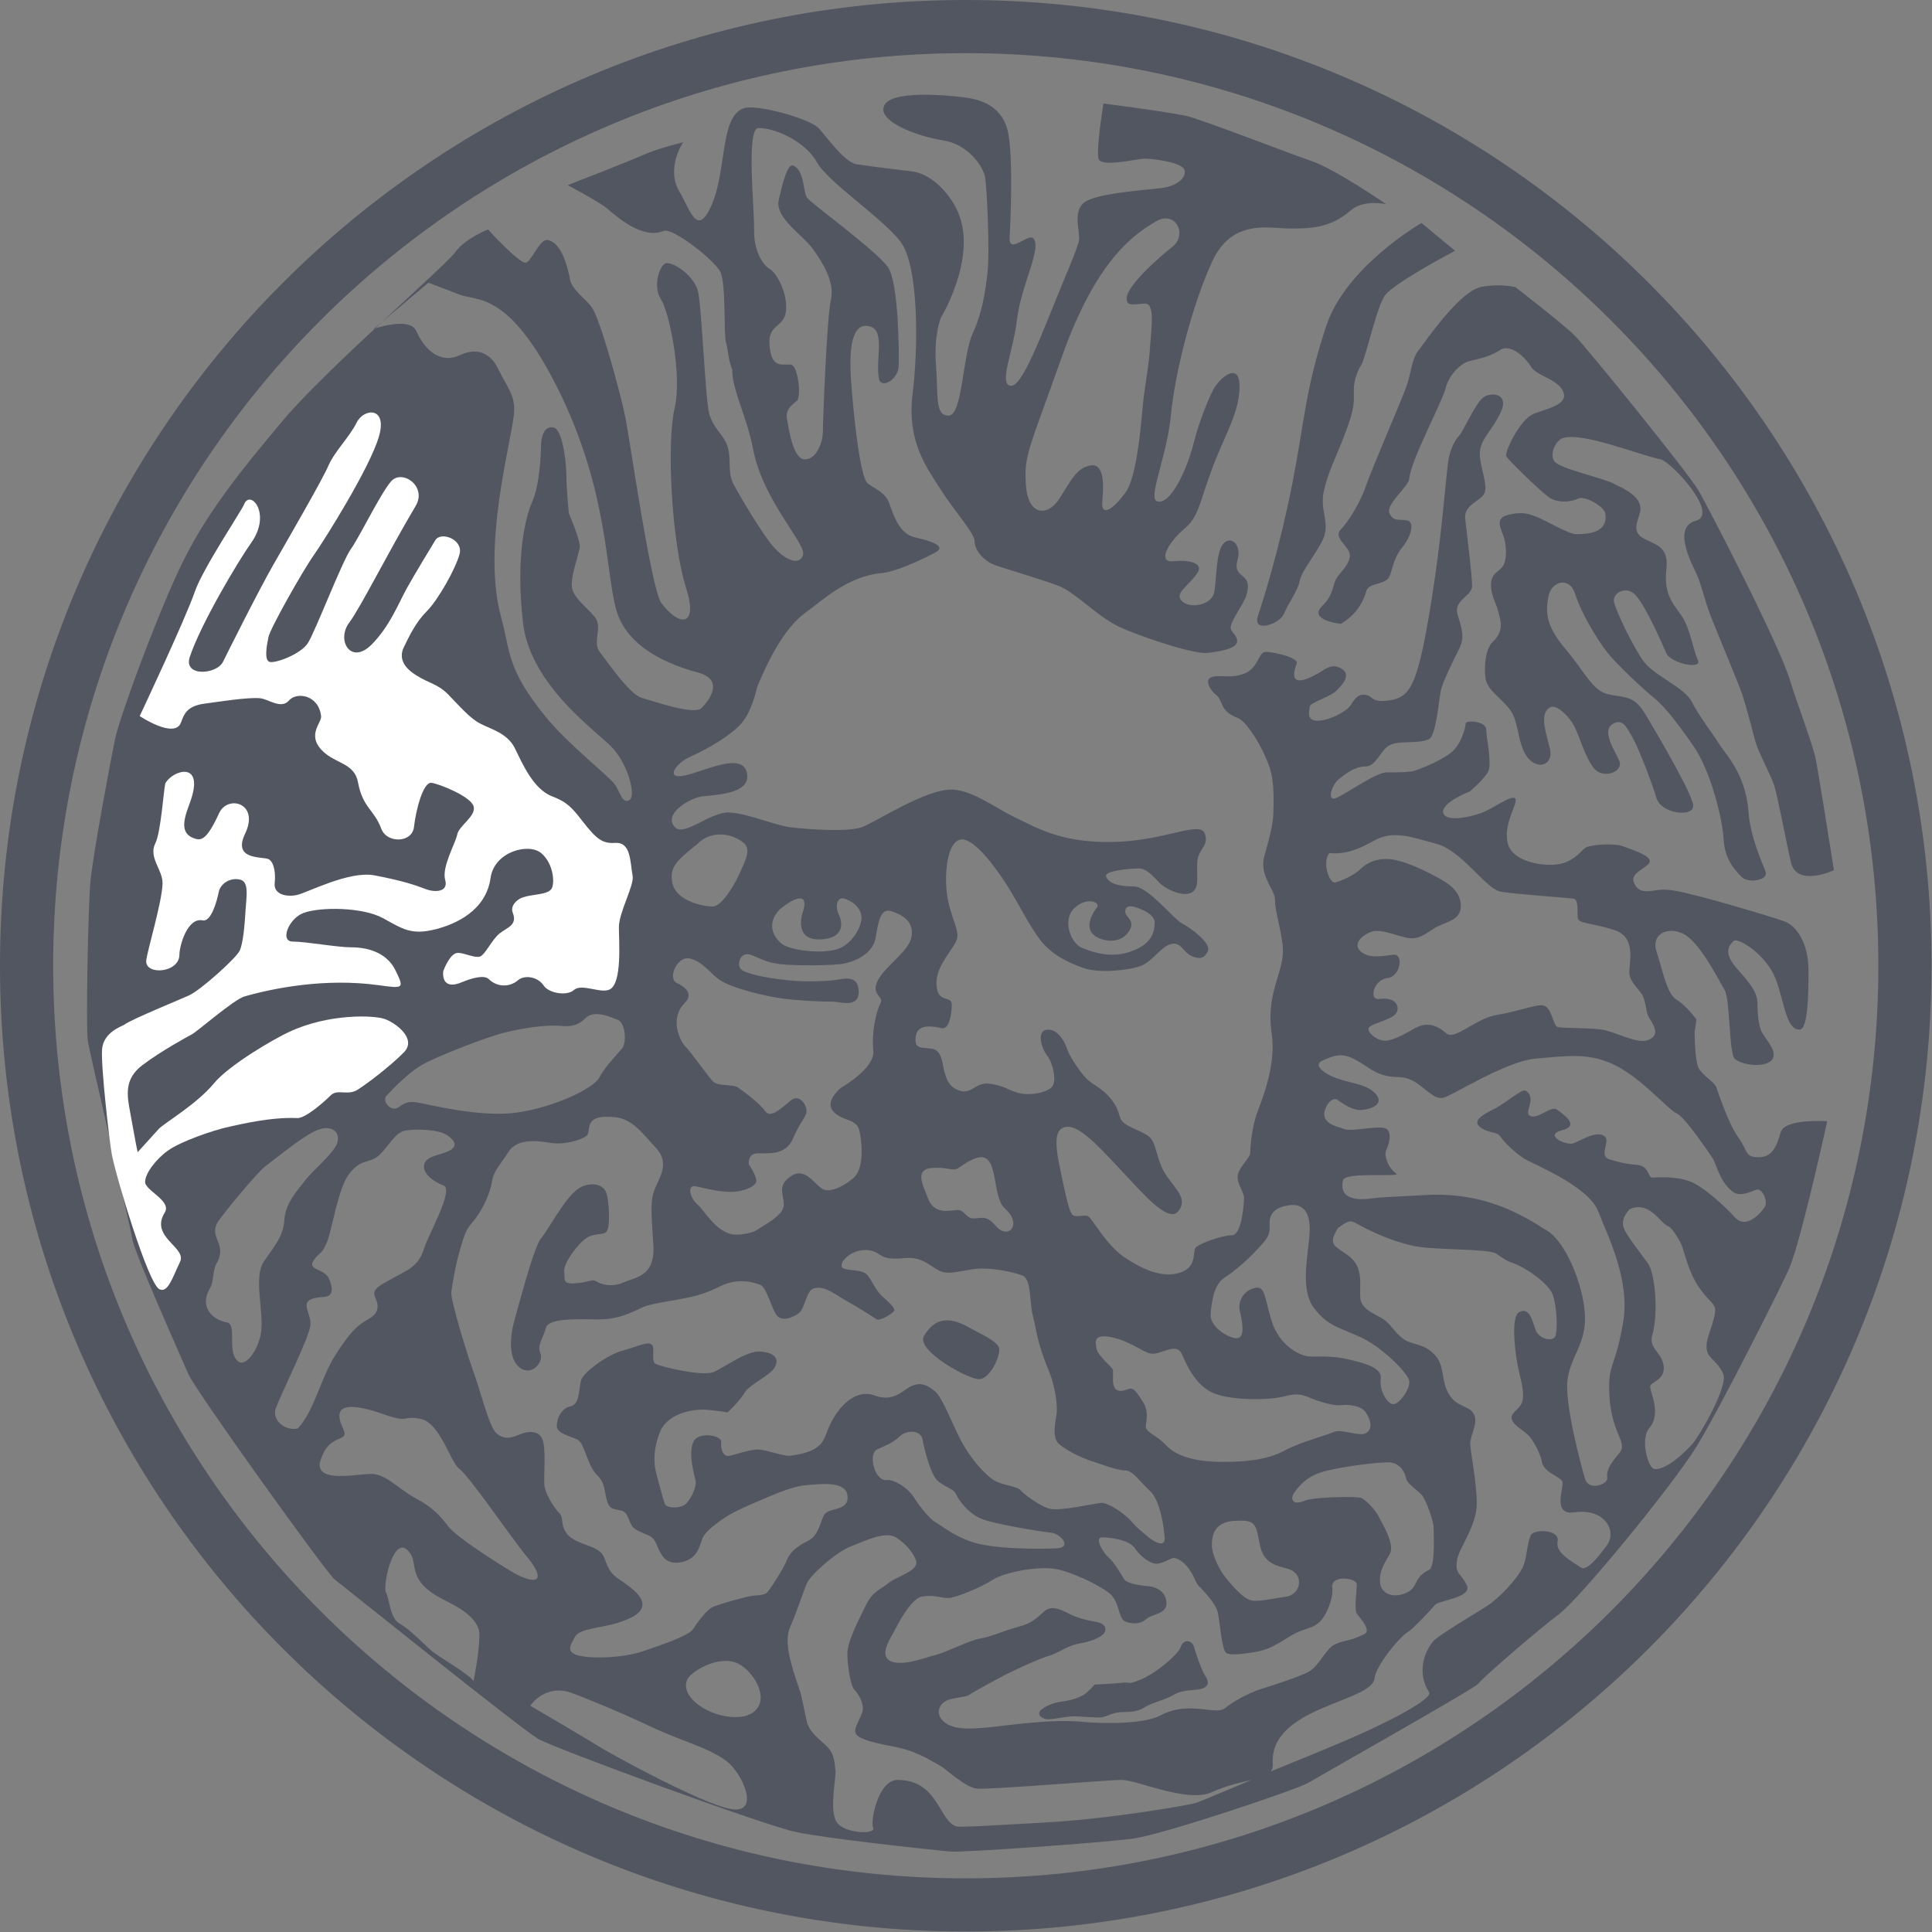 <?xml version="1.0" encoding="UTF-8" standalone="no"?>
<!-- Created with Inkscape (http://www.inkscape.org/) -->

<svg
   version="1.1"
   id="svg824"
   xml:space="preserve"
   width="54.249"
   height="54.249"
   viewBox="0 0 54.249 54.249"
   sodipodi:docname="uniOfBathLogo.svg"
   inkscape:version="1.1.1 (3bf5ae0d25, 2021-09-20)"
   xmlns:inkscape="http://www.inkscape.org/namespaces/inkscape"
   xmlns:sodipodi="http://sodipodi.sourceforge.net/DTD/sodipodi-0.dtd"
   xmlns="http://www.w3.org/2000/svg"
   xmlns:svg="http://www.w3.org/2000/svg"><rect x="0" y="0" width="54.249" height="54.249" fill="#808080" stroke="none"/><defs
     id="defs828" /><sodipodi:namedview
     id="namedview826"
     pagecolor="#ffffff"
     bordercolor="#666666"
     borderopacity="1.0"
     inkscape:pageshadow="2"
     inkscape:pageopacity="0.0"
     inkscape:pagecheckerboard="0"
     showgrid="false"
     fit-margin-top="0"
     fit-margin-left="0"
     fit-margin-right="0"
     fit-margin-bottom="0"
     inkscape:zoom="13.383648"
     inkscape:cx="22.116541"
     inkscape:cy="24.47016"
     inkscape:window-width="1920"
     inkscape:window-height="991"
     inkscape:window-x="-9"
     inkscape:window-y="-9"
     inkscape:window-maximized="1"
     inkscape:current-layer="g832" /><g
     id="g830"
     inkscape:groupmode="layer"
     inkscape:label="uniOfBathLogo"
     transform="matrix(1.333,0,0,1.333,-0.508,-1.248)"><g
       id="g832"><g
         id="g834"><path
           d="m 40.508,21.277 c 0,10.926 -8.86,19.786 -19.785,19.786 -10.926,0 -19.782,-8.86 -19.782,-19.786 0,-10.925 8.856,-19.781 19.782,-19.781 10.925,0 19.785,8.856 19.785,19.781 z"
           style="fill:none;stroke:#515661;stroke-width:1.12;stroke-linecap:butt;stroke-linejoin:miter;stroke-miterlimit:3.864;stroke-dasharray:none;stroke-opacity:1"
           id="path836" /></g><path
         d="m 24.406,36.316 c 0.297,-0.117 0.789,-0.515 0.848,-0.691 0.062,-0.176 0.238,-0.137 0.277,0 0.039,0.141 0.16,0.496 0.239,0.613 0.078,0.117 0.078,0.2 -0.04,0.258 -0.117,0.059 -0.421,0.016 -0.617,0.137 -0.199,0.117 -0.445,0.16 -0.605,0.258 C 24.352,36.988 24.23,37 24.035,37 23.836,37 23.703,37.09 23.602,37.109 23.504,37.129 23.156,37.09 23,37.09 c -0.16,0 -0.402,0.062 -0.539,0.062 -0.141,0 -0.27,-0.117 -0.129,-0.214 0.137,-0.098 0.273,-0.141 0.434,-0.161 0.156,-0.019 0.375,-0.078 0.492,-0.175 0.117,-0.102 0.18,-0.18 0.18,-0.18 0,0 0.394,-0.02 0.589,-0.039 0.2,-0.024 0.082,0.055 0.379,-0.067 z"
         style="fill:#515661;fill-opacity:1;fill-rule:nonzero;stroke:none"
         id="path838" /><path
         d="m 20.844,28.926 c 0.172,0.101 0.566,0.265 0.586,0.422 0.019,0.16 -0.192,0.64 -0.43,0.64 -0.234,0 -1.332,-0.609 -1.156,-0.91 0.301,-0.512 0.707,-0.316 1,-0.152 z"
         style="fill:#515661;fill-opacity:1;fill-rule:nonzero;stroke:none"
         id="path840" /><path
         d="M 28.625,14.078 C 28.32,14.039 28,13.922 28.238,13.695 c 0.258,-0.246 0.196,-0.465 0.336,-0.636 0.129,-0.153 0.274,-0.317 0.235,-0.469 -0.036,-0.152 -0.344,-0.344 -0.188,-0.496 0.152,-0.153 0.418,-0.574 0.531,-0.918 0.118,-0.344 0.727,-1.754 0.84,-2.059 0.117,-0.304 0.117,-0.609 0.27,-0.801 0.152,-0.191 0.867,-1.257 1.332,-1.339 0.402,-0.071 0.707,0.007 0.707,0.007 0,0 1.031,0.797 1.25,1.02 0.289,0.297 2.34,2.832 2.597,3.246 0.137,0.219 1.727,3.273 1.95,4.051 0.086,0.297 0.398,1.121 0.519,1.566 0.043,0.168 0.395,2.399 0.395,2.399 0,0 -0.77,0.363 -0.903,-0.153 -0.07,-0.285 -0.281,-1.402 -0.355,-1.633 -0.078,-0.23 -0.332,-0.699 -0.391,-0.906 -0.054,-0.211 -0.207,-0.777 -0.281,-1.008 -0.078,-0.23 -0.559,-1.375 -0.676,-1.679 -0.113,-0.305 -0.211,-0.692 -0.261,-0.801 -0.075,-0.184 -0.575,-1.035 -0.043,-1.18 0.511,-0.14 -0.52,-1.246 -0.739,-1.293 -0.492,-0.105 -1.644,-0.578 -2.058,-0.449 -0.153,0.047 -0.293,0.34 -0.18,0.492 0.113,0.153 1.02,0.348 1.242,0.465 0.188,0.098 0.606,0.262 0.567,0.57 -0.02,0.161 -0.196,0.411 0.031,0.563 0.23,0.152 0.574,0.156 0.519,0.652 -0.054,0.492 0.082,0.68 0.305,0.981 0.191,0.261 0.246,0.707 0.359,0.957 0.094,0.203 -0.574,0.07 -0.671,-0.156 -0.114,-0.266 -0.461,-1.051 -0.672,-1.243 -0.18,-0.164 -0.465,-0.019 -0.426,0.172 0.039,0.192 0.434,1.004 0.633,1.262 0.23,0.301 0.855,0.539 1.008,0.844 0.152,0.304 0.457,0.687 0.57,0.879 0.113,0.191 0.562,0.621 0.621,1.421 0.035,0.532 0.285,1.075 0.359,1.266 0.078,0.191 -0.351,0.258 -0.492,0.129 -0.226,-0.215 -0.371,-0.461 -0.39,-0.801 -0.02,-0.414 -0.266,-1.437 -0.641,-1.976 -0.438,-0.629 -0.656,-0.868 -0.844,-1.02 -0.191,-0.152 -0.773,-0.695 -0.965,-0.941 -0.222,-0.285 -0.558,-0.844 -0.675,-1.227 -0.114,-0.379 -0.508,-0.285 -0.567,0.055 -0.058,0.324 -0.058,0.605 0.363,1.101 0.418,0.496 0.563,0.879 0.907,0.954 0.343,0.078 0.535,0 0.8,0.46 0.27,0.457 0.942,1.602 0.981,1.868 0.039,0.269 -0.672,0.203 -0.777,-0.153 -0.09,-0.312 -0.387,-1.078 -0.5,-1.265 -0.114,-0.192 -0.204,-0.43 -0.43,-0.278 -0.231,0.153 0.086,0.598 0.152,0.774 0.09,0.226 -0.34,0.386 -0.531,0.156 -0.191,-0.23 -0.313,-0.699 -0.43,-0.914 -0.105,-0.188 -0.359,-0.441 -0.488,-0.379 -0.254,0.121 -0.09,0.559 -0.016,0.863 0.078,0.305 -0.168,0.442 -0.382,0.282 -0.305,-0.231 -0.25,-0.805 -0.442,-1.071 -0.187,-0.265 -0.492,-0.418 -0.531,-0.687 -0.039,-0.266 0.012,-0.633 0.152,-0.762 0.266,-0.25 0.153,-0.477 0.114,-0.648 -0.036,-0.157 -0.137,-0.297 -0.149,-0.512 -0.019,-0.305 0.188,-0.309 0.266,-0.461 0.074,-0.156 0.054,-0.414 0.008,-0.57 -0.051,-0.172 -0.219,-0.407 0.085,-0.485 0.309,-0.074 0.43,-0.023 0.622,0.051 0.191,0.078 0.656,0.356 0.808,0.356 0.152,0 0.707,0.011 0.613,-0.45 C 34.16,11.605 33.77,11.367 33.617,11.441 33.465,11.52 33.168,11.535 32.996,11.402 32.77,11.23 32.148,10.621 32.109,10.547 32.07,10.469 32.395,9.762 32.699,9.648 33.008,9.535 33.422,9.449 33.309,9.184 33.195,8.918 32.746,8.855 32.633,8.664 32.52,8.473 32.203,8.16 31.973,8.313 c -0.231,0.152 -0.493,0.191 -0.645,0.23 -0.152,0.039 -0.422,0.266 -0.496,0.574 -0.078,0.305 -0.734,1.512 -0.766,1.906 -0.011,0.157 -0.496,0.536 -0.418,0.723 0.079,0.192 0.231,0.117 0.383,0.156 0.153,0.036 0.074,0.344 -0.117,0.571 -0.187,0.23 -0.211,0.504 -0.266,0.609 -0.093,0.184 -0.429,0.121 -0.484,0.301 -0.109,0.359 -0.301,0.551 -0.539,0.695 z"
         style="fill:#515661;fill-opacity:1;fill-rule:nonzero;stroke:none"
         id="path842" /><path
         d="m 31.031,6.219 c 0,0 -1.238,0.648 -1.468,0.929 -0.176,0.219 -0.418,1.344 -0.504,1.469 -0.082,0.129 -0.161,0.332 -0.161,0.543 0,0.211 0.036,0.34 -0.175,0.887 -0.207,0.547 -0.375,0.84 -0.461,1.262 -0.082,0.418 0.168,0.671 -0.043,1.05 -0.207,0.375 -0.418,0.606 -0.461,0.817 -0.043,0.211 -0.246,0.48 -0.332,0.691 -0.082,0.211 -0.672,0.418 -0.547,0.043 0.129,-0.379 0.476,-1.512 0.73,-2.816 0.254,-1.301 0.27,-1.973 0.711,-3.297 0.414,-1.25 2.004,-2.164 2.004,-2.164 z"
         style="fill:#515661;fill-opacity:1;fill-rule:nonzero;stroke:none"
         id="path844" /><path
         d="m 26.828,27.293 c -0.176,0.191 -0.445,0.422 -0.656,0.559 -0.211,0.132 -0.27,0.484 -0.289,0.769 -0.02,0.289 0.441,0.539 0.578,0.5 0.137,-0.035 0.098,-0.308 0.039,-0.558 -0.059,-0.25 0.113,-0.461 0.328,-0.5 0.211,-0.04 0.192,0.234 0.344,0.714 0.156,0.481 0.558,0.711 0.773,0.731 0.211,0.019 0.438,-0.035 0.887,0.074 0.356,0.086 0.672,0.18 0.633,0.41 -0.035,0.231 0.156,0.559 0.289,0.52 0.137,-0.039 0.348,-0.348 0.309,-0.5 -0.036,-0.157 -0.559,-0.696 -1.02,-0.907 -0.461,-0.214 -0.695,-0.234 -0.984,-0.617 -0.289,-0.386 -0.133,-1.043 -0.094,-1.543 0.039,-0.5 -0.156,-0.66 -0.426,-0.621 -0.269,0.039 -0.437,0.149 -0.414,0.438 0.02,0.23 -0.125,0.34 -0.297,0.531 z m -3.012,1.816 c -0.425,-0.093 -0.355,0.11 -0.336,0.239 0.02,0.129 0.282,0.351 0.336,0.425 0.055,0.075 -0.125,0.61 0.336,0.422 0.121,-0.047 0.2,0.114 0.309,0.278 0.113,0.168 0.074,0.371 0.055,0.5 -0.016,0.129 0.242,0.203 0.41,0.39 0.281,0.317 0.832,0.367 1.203,0.367 0.367,0 0.902,-0.015 1.312,-0.238 0.313,-0.172 0.864,-0.316 1.032,-0.39 0.164,-0.075 0.535,0.097 0.672,0.027 0.183,-0.094 0.089,-0.32 0,-0.449 -0.094,-0.133 -0.364,-0.164 -0.493,-0.145 -0.129,0.016 -0.304,-0.023 -0.527,-0.097 -0.223,-0.075 -0.332,-0.184 -0.664,-0.094 -0.336,0.094 -1.129,0.094 -1.5,-0.055 -0.371,-0.144 -0.574,-0.57 -0.684,-0.828 -0.113,-0.27 -0.453,0.027 -0.656,-0.012 -0.16,-0.027 -0.43,-0.258 -0.805,-0.34 z m 2.094,4.403 c 0.012,0.215 0.184,0.523 0.262,0.621 0.078,0.094 0.359,0.465 0.566,0.515 0.137,0.036 0.535,-0.05 0.727,-0.078 0.328,-0.039 0.41,-0.5 0.023,-0.593 -0.261,-0.067 -0.492,-0.133 -0.566,-0.493 -0.082,-0.382 -0.063,-0.531 -0.442,-0.515 -0.214,0.004 -0.593,0.023 -0.57,0.543 z m 1.957,-0.965 c 0.188,-0.078 1.067,-0.094 1.18,-0.059 0.109,0.039 0.328,0.27 0.406,0.453 0.027,0.063 0.317,0.516 0.207,0.723 -0.113,0.207 -0.234,0.363 -0.207,0.621 0.02,0.207 0.258,0.332 0.543,0.207 0.285,-0.125 0.129,-0.308 0.488,-0.488 0.141,-0.066 0.094,-0.82 0.094,-0.914 0,-0.094 -0.148,-0.543 -0.242,-0.656 -0.094,-0.11 -0.316,-0.243 -0.336,-0.356 -0.02,-0.109 -0.113,-0.316 -0.34,-0.336 -0.222,-0.015 -1.125,0.098 -1.472,0.215 -0.352,0.121 -0.508,0.367 -0.563,0.457 -0.055,0.098 -0.02,0.246 0.242,0.133 z m 6.84,-6.137 c -0.059,0.078 -0.191,0.203 -0.117,0.403 0.058,0.156 0.348,0.519 0.504,0.734 0.152,0.211 0.226,1.055 0.09,1.519 -0.079,0.274 0.214,0.364 0.242,0.649 0.031,0.308 -0.285,0.32 -0.285,0.433 0,0.118 0.246,0.571 -0.024,0.879 -0.183,0.207 -0.031,0.848 0.125,0.856 0.254,0.008 0.625,-0.348 0.793,-0.535 0.153,-0.176 0.758,-1.223 0.645,-1.473 -0.153,-0.34 -0.399,-0.316 -0.344,-0.668 0.027,-0.172 0.223,-0.605 0.164,-0.738 -0.059,-0.133 -0.156,-0.153 -0.348,-0.442 -0.191,-0.289 -0.269,-0.636 -0.328,-0.808 -0.058,-0.172 -0.23,-0.422 -0.289,-0.446 -0.055,-0.019 -0.094,-0.054 -0.191,-0.152 -0.098,-0.098 -0.328,-0.363 -0.637,-0.211 z m 2.191,-0.359 c -0.285,-0.196 -0.363,-0.594 -0.437,-0.711 -0.078,-0.113 -0.582,-0.871 -0.758,-0.949 -0.187,-0.082 -0.711,-0.711 -1.269,-1 -0.559,-0.293 -1.043,-0.211 -1.696,-0.157 -0.656,0.059 -1.773,0.793 -1.965,0.829 -0.195,0.039 -0.406,-0.25 -0.636,-0.364 -0.235,-0.117 -0.367,-0.043 -0.617,-0.117 -0.25,-0.078 -0.309,-0.172 -0.598,-0.328 -0.289,-0.156 -0.445,-0.078 -0.676,0.019 -0.23,0.094 0.039,0.29 0.309,0.383 0.269,0.098 0.636,0.117 0.812,0.332 0.172,0.211 -0.097,0.309 -0.293,0.328 -0.191,0.02 -0.383,-0.117 -0.519,-0.211 -0.133,-0.097 -0.34,0.231 -0.262,0.383 0.074,0.153 0.262,0.176 0.418,0.235 0.152,0.054 0.73,-0.09 0.867,-0.012 0.133,0.078 0.063,0.332 0.004,0.449 -0.059,0.117 0.055,0.395 0.207,0.492 0.156,0.094 -1.074,-0.043 -1.117,0.145 -0.098,0.41 0.316,0.422 0.578,0.387 0.332,-0.039 0.188,-0.02 1.156,-0.075 1.348,-0.078 2.176,0.516 2.563,0.75 0.386,0.231 0.758,1.118 0.797,1.754 0.039,0.637 -0.309,0.887 -0.368,1.407 -0.054,0.519 0.297,1.828 0.375,2.078 0.079,0.25 0.485,0.105 0.465,-0.028 -0.019,-0.136 0.032,-0.242 0.164,-0.414 0.137,-0.172 0.2,-0.195 0.086,-0.465 -0.117,-0.269 -0.211,-0.566 -0.211,-1.05 0,-0.481 0.141,-0.453 0.293,-1.34 0.157,-0.891 -0.312,-1.805 -0.523,-2.348 -0.211,-0.539 -1.348,-0.98 -1.563,-1.113 -0.211,-0.137 -0.421,-0.348 -0.5,-0.465 -0.078,-0.113 -0.269,-0.059 -0.441,-0.211 -0.176,-0.156 0.223,-0.316 0.34,-0.383 0.254,-0.136 0.562,-0.422 0.64,-0.367 0.239,0.16 -0.046,0.445 0.082,0.524 0.161,0.097 0.446,-0.223 0.571,-0.129 0.152,0.113 0.492,0.339 0.105,0.437 -0.371,0.098 0.043,0.301 0.215,0.281 0.098,-0.011 0.508,-0.304 0.688,-0.152 0.132,0.113 -0.161,0.418 0.129,0.492 0.121,0.031 0.273,0.086 0.542,0.106 0.27,0.019 0.235,0.269 0.329,0.269 0.097,0 0.48,-0.039 0.789,0.078 0.308,0.114 0.789,0.575 0.945,0.75 0.238,0.27 0.531,-0.058 0.629,-0.195 0.094,-0.133 -0.051,-0.398 -0.149,-0.383 -0.093,0.02 -0.335,0.168 -0.5,0.059 z m -8.515,-7.145 c -0.156,0.192 -0.004,0.657 0.133,0.617 0.222,-0.062 0.441,-0.203 0.5,-0.257 0.054,-0.059 0.281,-0.282 0.687,-0.227 0.406,0.059 1.012,0.406 1.106,0.465 0.097,0.059 0.359,0.238 0.343,0.535 -0.015,0.297 -0.328,0.313 -0.554,0.449 -0.176,0.106 -0.309,0.231 -0.52,0.211 -0.211,-0.019 -0.598,-0.211 -0.808,-0.136 -0.215,0.078 -0.407,0.269 -0.215,0.425 0.195,0.153 0.472,0.078 0.683,0.059 0.215,-0.016 0.145,0.457 -0.129,0.492 -0.308,0.039 -0.39,0.473 -0.179,0.441 0.402,-0.058 0.461,0.219 0.328,0.336 -0.137,0.114 -0.461,0.18 -0.535,0.258 -0.078,0.078 0.144,0.285 0.336,0.285 0.191,0 0.535,-0.214 0.621,-0.261 0.25,-0.137 0.449,-0.082 0.668,0.105 0.183,0.156 0.597,-0.308 1.062,-0.387 0.461,-0.078 0.824,-0.222 0.965,-0.203 0.207,0.024 0.211,0.446 0.328,0.461 0.113,0.02 0.613,0.012 0.902,0.047 0.29,0.039 0.747,0.309 0.981,0.227 0.34,-0.118 0.043,-0.418 0.004,-0.535 -0.039,-0.114 -0.039,-0.25 -0.098,-0.383 -0.058,-0.137 -0.269,-0.289 -0.289,-0.485 -0.019,-0.191 0.176,-0.769 -0.328,-0.922 -0.5,-0.156 -0.738,-0.128 -0.758,-0.246 -0.019,-0.113 0.028,-0.39 -0.09,-0.41 -0.113,-0.019 -1.406,-0.109 -1.566,-0.156 -0.313,-0.098 -0.805,-0.867 -1.324,-1 -0.52,-0.137 -0.903,-0.301 -1.328,-0.059 -0.446,0.254 -0.696,0.274 -0.926,0.254 z m -4.903,1.157 c 0.106,-0.122 -0.203,-0.247 -0.464,0 -0.274,0.257 -0.071,0.75 0.156,0.839 0.226,0.094 0.617,0.223 1.016,0.082 0.292,-0.105 0.515,-0.254 0.515,-0.617 0,-0.156 -0.223,-0.265 -0.414,-0.324 -0.199,-0.063 -0.23,0.074 -0.191,0.152 0.039,0.078 0.226,0.184 0.019,0.418 -0.203,0.227 -0.582,0.137 -0.715,0 -0.179,-0.187 0.024,-0.484 0.078,-0.55 z m -6.667,0.023 c -0.27,0.269 -0.18,0.559 0.035,0.73 0.168,0.137 0.863,0.231 1.203,0.102 0.277,-0.102 0.496,-0.469 0.476,-0.68 -0.015,-0.152 -0.136,-0.289 -0.328,-0.363 -0.191,-0.078 -0.23,0.152 -0.156,0.309 0.078,0.152 0.156,0.5 -0.344,0.539 -0.504,0.039 -0.48,-0.36 -0.406,-0.578 0.117,-0.348 -0.074,-0.387 -0.48,-0.059 z m 4.734,6.305 c -0.266,-0.239 -0.137,-1.059 -0.481,-1.078 -0.16,-0.012 -0.386,0.152 -0.503,0.23 -0.114,0.078 -0.231,-0.039 -0.579,0 -0.343,0.039 -0.152,0.383 -0.054,0.637 0.152,0.406 0.558,0.211 0.672,0.25 0.117,0.039 0.136,0.172 0.289,0.172 0.156,0 0.269,-0.079 0.464,0.156 0.258,0.308 0.579,-0.024 0.192,-0.367 z M 15.07,18.715 c -0.402,0.324 -0.597,0.476 -0.527,0.816 0.074,0.387 0.652,0.5 0.848,0.5 0.191,0 0.441,-0.422 0.558,-0.672 0.102,-0.226 0.258,-0.507 0.121,-0.644 -0.168,-0.176 -0.652,-0.348 -1,0 z m 1.758,2.531 c -0.258,-0.031 -0.332,-0.07 -0.601,-0.187 -0.27,-0.118 -0.34,0.234 -0.223,0.308 0.113,0.078 0.48,0.172 1.031,0.223 0.328,0.035 0.828,0.012 0.985,-0.016 0.152,-0.023 0.429,-0.101 0.449,0.227 0.023,0.387 -0.395,0.234 -0.555,0.234 -0.203,0.004 -0.723,-0.023 -1.031,-0.062 -0.309,-0.039 -1.07,-0.207 -1.348,-0.399 -0.183,-0.125 -0.34,-0.371 -0.609,-0.445 -0.274,-0.078 -0.496,0.418 -0.285,0.516 0.125,0.058 0.379,0.207 0.156,0.429 -0.313,0.313 -0.098,0.781 0.016,0.899 0.117,0.113 0.472,0.625 0.585,0.742 0.118,0.113 0.411,0.051 0.528,0.129 0.062,0.043 0.426,0.297 0.578,0.504 0.117,0.152 0.348,-0.078 0.539,-0.235 0.195,-0.156 0.387,0.157 0.309,0.309 -0.079,0.156 -0.114,0.156 -0.27,0.504 -0.152,0.344 -0.5,0.304 -0.73,0.304 -0.235,0 -0.196,0.235 -0.196,0.235 0,0 0.157,0.23 0.157,0.344 0,0.117 -0.27,0.234 -0.54,0.234 -0.269,0 -0.539,-0.078 -0.734,-0.117 -0.191,-0.039 -0.133,0.234 0.039,0.387 0.156,0.14 0.348,0.519 0.695,0.617 0.133,0.039 0.438,-0.012 0.54,-0.078 0.214,-0.141 0.578,-0.321 0.578,-0.539 0,-0.223 -0.153,-0.418 0.179,-0.618 0.258,-0.156 0.453,0.153 0.61,0.27 0.156,0.117 0.445,-0.02 0.675,-0.211 0.231,-0.191 0.188,-0.731 0.133,-0.984 -0.058,-0.27 -0.308,-0.204 -0.519,-0.387 -0.27,-0.231 0.136,-0.539 0.136,-0.539 0,0 0.711,-0.406 0.672,-0.77 -0.039,-0.386 0.051,-0.808 0.157,-1.019 0.066,-0.141 -0.246,-0.168 -0.036,-0.512 0.18,-0.297 0.653,-0.59 0.688,-0.898 0.039,-0.309 -0.203,-0.442 -0.434,-0.516 -0.23,-0.078 -0.273,0.258 -0.324,0.551 -0.051,0.312 -0.359,0.484 -0.652,0.55 -0.219,0.051 -1.086,0.051 -1.348,0.016 z m 2.516,9.938 c -0.153,0.152 -0.328,0.207 -0.489,0.285 -0.191,0.09 -0.054,0.676 0.208,0.644 0.152,-0.015 0.437,0.157 0.566,0.36 0.125,0.203 0.344,0.461 0.441,0.519 0.215,0.125 0.414,0.309 0.828,0.438 0.454,0.14 1.418,0.14 1.747,0.121 0.328,-0.02 0.074,-0.309 -0.118,-0.328 -0.195,-0.02 -1.25,-0.188 -1.5,-0.305 -0.25,-0.113 -0.449,-0.375 -0.507,-0.508 -0.055,-0.137 -0.336,-0.168 -0.45,-0.359 -0.117,-0.196 -0.218,-0.582 -0.257,-0.797 -0.04,-0.207 -0.344,-0.191 -0.469,-0.07 z m 8.828,3.925 c -0.152,0.133 -0.281,0.121 -0.512,0.235 -0.226,0.117 -0.472,0.336 -0.855,0.394 -0.188,0.028 -0.492,0.078 -0.59,0.02 -0.094,-0.055 -0.137,-0.625 -0.176,-0.832 -0.035,-0.211 -0.324,-0.496 -0.398,-0.574 -0.078,-0.079 -0.059,-0.114 -0.172,-0.305 -0.114,-0.192 -0.305,-0.324 -0.403,-0.285 -0.093,0.039 -0.171,0.093 -0.304,0.113 -0.133,0.016 -0.364,-0.152 -0.477,-0.328 -0.113,-0.172 -0.515,-0.227 -0.687,-0.227 -0.172,0 0.019,0.325 0.132,0.422 0.118,0.094 0.27,0.36 0.325,0.453 0.058,0.098 0.324,0.137 0.515,0.153 0.192,0.019 0.383,0.136 0.383,0.363 0,0.23 -0.324,0.23 -0.418,0.324 -0.097,0.094 -0.258,0.125 -0.43,0.067 -0.171,-0.055 -0.125,-0.356 -0.312,-0.567 -0.109,-0.121 -0.652,-0.414 -1.074,-0.527 -0.418,-0.117 -1.199,0.055 -1.43,0.207 -0.226,0.152 -0.781,0.383 -0.934,0.383 -0.152,0 -0.296,-0.071 -0.546,-0.032 -0.246,0.039 -0.524,0.602 -0.618,0.778 -0.097,0.172 -0.293,0.496 -0.027,0.594 0.266,0.093 0.695,-0.083 0.926,-0.141 0.226,-0.055 0.703,-0.305 0.933,-0.344 0.231,-0.035 0.512,-0.172 0.801,-0.246 0.317,-0.082 0.406,-0.203 0.563,-0.336 0.152,-0.133 0.371,-0.016 0.523,0.063 0.153,0.078 0.34,0.129 0.567,0.168 0.23,0.039 0.211,0.191 0.148,0.253 -0.09,0.09 -0.273,0.161 -0.504,0.2 -0.226,0.035 -0.476,0.211 -0.621,0.254 -0.203,0.054 -0.652,0.265 -0.75,0.312 -0.215,0.094 -0.875,0.461 -0.953,0.516 -0.078,0.058 -0.332,0.051 -0.484,0.125 -0.153,0.078 -0.25,0.293 -0.02,0.465 0.23,0.171 0.648,0.121 1.031,0.082 0.379,-0.039 1.196,-0.161 1.824,-0.106 0.633,0.059 1.375,0.027 1.661,-0.125 0.285,-0.152 0.531,-0.168 0.796,-0.148 0.27,0.019 0.477,0.078 0.59,-0.02 0.114,-0.094 0.453,-0.305 0.758,-0.398 0.305,-0.094 0.785,-0.254 0.977,-0.352 0.191,-0.094 0.32,-0.363 0.465,-0.508 0.156,-0.156 0.359,-0.129 0.593,-0.234 0.16,-0.07 0.2,-0.078 0.18,-0.172 -0.02,-0.098 -0.148,-0.242 -0.207,-0.32 -0.055,-0.078 0,-0.485 0,-0.617 0,-0.137 -0.555,-0.211 -0.516,0.074 0.028,0.215 -0.125,0.594 -0.273,0.726 z m 0.391,-8.304 c -0.227,0.379 -0.059,0.363 0.246,0.601 0.3,0.239 0.207,0.602 0.226,0.867 0.016,0.262 0.36,0.356 0.512,0.469 0.148,0.113 0.273,0.344 0.461,0.438 0.191,0.093 0.39,0.074 0.597,0.297 0.211,0.226 0.129,0.515 0.278,0.793 0.191,0.355 0.492,0.246 0.566,0.511 0.043,0.157 -0.078,0.375 -0.097,0.528 -0.016,0.148 0.136,0.808 0.136,1.296 0,0.493 -0.379,0.926 -0.418,1.211 -0.039,0.282 0.075,0.243 0.207,0.508 0.133,0.266 -0.593,0.324 -0.668,0.418 -0.074,0.094 -0.476,0.52 -0.574,0.574 -0.18,0.106 -0.672,0.711 -0.699,0.969 -0.051,0.516 -2.223,0.594 -2.145,1.809 0.024,0.375 -0.543,0.261 -1.293,0.597 -0.507,0.227 -1.566,-0.261 -1.886,-0.261 -0.321,0 -2.739,0.207 -3.051,0.183 -0.246,-0.023 -0.641,-0.406 -0.777,-0.484 -0.301,-0.164 -0.512,-0.313 -1.004,-0.406 -0.489,-0.094 -0.742,-0.172 -0.778,-0.285 -0.039,-0.11 0.11,-0.305 0.149,-0.454 0.035,-0.152 -0.078,-0.359 -0.172,-0.453 -0.094,-0.097 -0.149,-0.578 -0.149,-0.754 0,-0.273 0.243,-0.722 0.391,-1.027 0.149,-0.309 0.32,-0.332 0.473,-0.465 0.152,-0.133 0.64,-0.254 0.586,-0.461 -0.035,-0.148 -0.207,-0.363 -0.414,-0.496 -0.227,-0.144 -0.618,0.047 -0.957,0.18 -0.336,0.133 -0.856,0.609 -0.93,0.777 -0.074,0.168 -0.215,0.613 -0.352,0.918 -0.136,0.301 0,0.766 0.192,1.313 0.058,0.168 0.105,0.468 0.16,0.695 0.059,0.227 0.285,0.375 0.434,0.527 0.152,0.153 0.148,0.36 0.167,0.492 0.02,0.137 -0.14,0.848 0.028,1.094 0.172,0.242 0.84,0.262 0.765,0.11 -0.062,-0.125 0.102,-1.004 0.516,-1.004 0.848,0 0.867,0.847 1.227,0.976 0.082,0.028 0.687,-0.015 1.789,-0.074 1.519,-0.078 3.195,-0.391 3.258,-0.414 0.113,-0.035 1.527,-0.633 1.605,-0.672 0.074,-0.039 0.98,-0.394 1.68,-0.699 0.699,-0.301 1.73,-0.82 1.636,-0.965 -0.308,-0.484 -0.023,-0.977 0.125,-1.109 0.207,-0.176 1.067,-0.676 1.176,-0.762 0.36,-0.285 0.625,-0.629 0.692,-0.805 0.066,-0.176 0.078,-0.484 0.148,-0.629 0.063,-0.136 0.625,-0.129 0.566,0.133 -0.05,0.242 0.309,0.418 0.493,0.547 0.144,0.102 0.484,-0.391 0.543,-0.465 0.23,-0.312 -0.055,-0.793 -0.68,-0.699 -0.465,0.07 -0.234,-0.496 -0.25,-0.629 -0.02,-0.133 -0.406,-0.184 -0.442,-0.461 -0.015,-0.098 -0.14,-0.375 -0.253,-0.504 -0.114,-0.133 -0.379,-0.25 -0.379,-0.402 0,-0.133 0.195,-0.172 0.234,-0.375 0.035,-0.207 -0.066,-0.508 -0.105,-0.715 -0.039,-0.207 -0.168,-1.043 0.039,-1.137 0.211,-0.093 0.261,0.172 0.336,0.379 0.078,0.207 0.382,0.258 0.421,0.125 0.04,-0.133 0.036,-0.515 -0.043,-0.82 -0.074,-0.301 -0.66,-0.645 -0.828,-0.703 -0.168,-0.055 -0.207,-0.094 -0.379,-0.207 -0.168,-0.11 -1.304,-0.071 -1.726,-0.16 -0.516,-0.11 -0.938,-0.325 -1.145,-0.438 -0.207,-0.109 -0.199,-0.129 -0.464,0.059 z m -12.657,9.164 c -0.398,-0.172 -0.968,0.176 -1.047,0.344 -0.129,0.285 0.207,0.593 0.598,0.722 0.301,0.102 0.75,0.129 0.902,-0.156 0.172,-0.309 -0.175,-0.793 -0.453,-0.91 z m -0.488,-1.192 c 0.148,-0.058 0.488,-0.156 0.742,-0.214 0.117,-0.032 0.317,0 0.395,-0.098 0.074,-0.094 0.324,-0.473 0.398,-0.66 0.074,-0.188 0.227,-0.301 0.453,-0.414 0.227,-0.114 0.254,-0.411 0.34,-0.551 0.102,-0.156 0.516,-0.063 0.488,-0.391 -0.027,-0.328 -0.589,-0.25 -0.851,-0.23 -0.266,0.015 -0.594,0.152 -0.957,0.308 -0.301,0.129 -0.543,0.231 -0.75,0.36 -0.207,0.136 -0.434,0.308 -0.492,0.441 -0.055,0.133 -0.082,0.305 -0.231,0.422 -0.152,0.109 -0.437,0.168 -0.586,0 -0.152,-0.172 -0.144,-0.379 -0.297,-0.457 -0.148,-0.074 -0.324,-0.117 -0.382,-0.223 -0.083,-0.148 -0.083,-0.257 -0.192,-0.304 -0.121,-0.047 -0.262,-0.008 -0.32,-0.188 -0.071,-0.215 -0.035,-0.39 -0.215,-0.566 -0.215,-0.211 -0.262,-0.672 -0.414,-0.75 -0.152,-0.074 -0.438,-0.133 -0.438,-0.285 0,-0.172 0.106,-0.383 0.293,-0.418 0.207,-0.043 0.168,-0.418 0.227,-0.571 0.059,-0.148 0.527,-0.508 0.867,-0.601 0.344,-0.098 0.512,-0.192 0.606,-0.133 0.093,0.055 -0.02,0.359 0.093,0.414 0.114,0.059 0.985,0.266 1.211,0.172 0.227,-0.094 0.699,-0.453 0.981,-0.434 0.285,0.016 0.418,0.133 0.32,0.321 -0.094,0.187 -0.527,0.359 -0.641,0.546 -0.113,0.188 -0.359,0.415 -0.359,0.415 0,0 -0.207,-0.036 -0.434,-0.055 -0.226,-0.02 -0.832,0.039 -1,0.492 -0.171,0.453 -0.093,0.754 -0.058,0.887 0.039,0.133 0.133,0.511 0.172,0.605 0.039,0.094 0.301,0.094 0.414,0.02 0.113,-0.078 0.265,-0.371 0.23,-0.524 -0.039,-0.148 -0.207,-0.773 0.051,-0.902 0.188,-0.094 0.508,-0.012 0.492,0.105 -0.019,0.11 0.028,0.325 0.18,0.286 0.152,-0.039 0.441,-0.133 0.594,-0.133 0.152,0 0.535,0.144 0.672,0.133 0.656,-0.079 0.71,-0.317 0.777,-0.493 0.18,-0.488 0.574,-0.937 1.008,-0.777 0.414,0.152 0.605,-0.129 0.793,-0.207 0.191,-0.074 0.304,-0.016 0.472,0.113 0.172,0.133 0.395,0.774 0.606,1.137 0.207,0.359 0.492,0.66 0.664,0.754 0.168,0.094 0.484,0.121 0.539,0.199 0.059,0.074 0.394,0.332 0.621,0.391 0.227,0.054 0.98,-0.125 1.094,-0.125 0.113,0 0.437,0.187 0.605,0.375 0.172,0.191 0.207,0.203 0.36,0.336 0.152,0.133 0.375,0.23 0.355,0.023 -0.016,-0.211 -0.086,-0.781 -0.312,-0.988 -0.227,-0.207 -0.352,-0.43 -0.524,-0.43 -0.168,0 -0.562,-0.152 -0.652,-0.18 -0.328,-0.101 -0.617,-0.269 -0.738,-0.378 -0.168,-0.145 -0.059,-0.516 -0.047,-0.657 0.015,-0.23 -0.051,-0.605 -0.164,-0.875 -0.258,-0.621 -0.258,-0.855 -0.332,-1.136 -0.09,-0.336 -0.028,-0.809 -0.235,-0.883 -0.211,-0.078 -0.699,-0.18 -1.035,-0.129 -0.379,0.058 -0.535,0.121 -0.723,0.023 -0.191,-0.093 -0.347,-0.297 -0.726,-0.257 -0.379,0.039 -0.438,-0.028 -0.567,-0.106 -0.132,-0.078 -0.328,-0.094 -0.519,0 -0.188,0.094 -0.324,0.297 -0.156,0.336 0.171,0.039 0.379,0.016 0.472,0.133 0.094,0.113 0.153,0.281 0.285,0.418 0.133,0.133 0.321,0.265 0.266,0.34 -0.059,0.074 -0.305,0.207 -0.359,0.168 -0.059,-0.036 -0.371,-0.243 -0.614,-0.375 -0.246,-0.133 -0.488,-0.352 -0.718,-0.274 -0.153,0.051 -0.18,0.43 -0.313,0.524 -0.133,0.093 -0.34,0.175 -0.453,0.05 -0.113,-0.132 -0.215,-0.589 -0.348,-0.648 -0.132,-0.055 -0.476,-0.16 -0.851,0.027 -0.379,0.192 -0.61,0.223 -0.778,0.258 -0.234,0.051 -0.515,0.078 -0.777,0.156 -0.203,0.063 -0.488,0.285 -1.008,0.285 -0.359,0 -1.054,-0.046 -1.109,0.18 -0.059,0.227 -0.191,0.363 -0.113,0.535 0.074,0.172 -0.188,0.512 -0.453,0.285 -0.266,-0.226 -0.153,-0.796 -0.094,-0.984 0.054,-0.187 0.406,-1.551 0.558,-1.723 0.149,-0.171 0.516,-0.882 0.801,-1.058 0.199,-0.125 0.488,-0.11 0.567,0.078 0.074,0.191 0.093,0.738 0.015,0.832 -0.074,0.094 -0.226,0.02 -0.414,0.133 -0.187,0.113 -0.5,0.543 -0.48,0.711 0.019,0.172 -0.047,0.269 0.234,0.25 0.285,-0.02 0.363,-0.098 0.438,-0.043 0.078,0.054 0.324,0.14 0.57,0.027 0.246,-0.113 0.672,-0.117 0.637,-0.777 -0.04,-0.66 -0.079,-0.946 0.035,-1.207 0.113,-0.266 0.304,-0.547 0.019,-0.852 -0.281,-0.301 -0.488,-0.609 -0.863,-0.648 -0.715,-0.071 -0.473,0.304 -0.606,0.398 -0.132,0.094 -0.48,0.196 -0.8,0.137 -0.321,-0.055 -0.672,-0.055 -0.828,0.184 -0.184,0.285 -0.321,0.402 -0.36,0.648 -0.035,0.246 -0.226,0.641 -0.394,0.828 -0.172,0.191 -0.196,0.332 -0.282,0.613 -0.082,0.27 -0.16,0.727 -0.179,0.879 -0.02,0.153 0.343,1.34 0.476,1.703 0.133,0.356 0.321,1.133 0.473,1.266 0.152,0.133 0.301,0.109 0.473,0.035 0.171,-0.074 0.398,-0.109 0.492,0.078 0.094,0.188 0.023,0.852 0.051,1.008 0.031,0.184 0.211,0.465 0.308,0.559 0.094,0.097 0.035,0.207 0.113,0.359 0.075,0.152 0.188,0.207 0.375,0.285 0.188,0.074 0.379,0.114 0.454,0.285 0.074,0.168 0.093,0.321 0.32,0.469 0.226,0.152 0.492,0.34 0.492,0.531 0,0.188 -0.246,0.301 -0.547,0.395 -0.304,0.094 -0.777,0.113 -0.871,0.281 -0.094,0.172 -0.199,0.317 0.043,0.391 0.246,0.078 0.934,0.07 1.387,-0.082 0.453,-0.153 0.957,-0.332 1.047,-0.457 0.082,-0.121 0.293,-0.43 0.445,-0.485 z M 10.48,35.391 C 10.492,34.996 9.965,34.758 9.719,34.629 8.863,34.191 9.262,33.828 8.941,33.57 8.652,33.34 8.438,34.348 8.512,34.484 c 0.078,0.137 0.078,0.543 0.293,0.657 0.211,0.113 0.531,0.457 0.687,0.586 0.117,0.097 0.785,0.484 0.863,0.621 0,0 0.118,-0.559 0.125,-0.957 z m 1.071,1.476 c 0.121,0.074 1.101,0.641 1.371,0.813 0.269,0.175 2.219,1.246 2.855,1.363 0.637,0.113 0.243,-0.773 -0.113,-1.027 -0.422,-0.293 -0.91,-0.395 -1.605,-0.723 -0.692,-0.328 -1.461,-0.633 -1.633,-0.695 -0.567,-0.203 -0.875,0.269 -0.875,0.269 z M 7.117,31.754 c -0.058,0.422 0.778,0.23 1.086,0.23 0.309,0 0.563,0.313 0.926,0.508 0.367,0.196 0.519,0.367 0.695,0.598 0.172,0.234 1.297,0.949 1.504,1.043 0.52,0.23 0.442,-0.059 0.152,-0.406 C 11.133,33.309 10.289,32.051 10.039,31.859 9.875,31.734 9.645,30.902 9.238,30.824 8.832,30.746 9.031,30.93 8.438,30.719 7.844,30.512 7.539,30.527 7.531,30.746 7.523,30.984 7.75,31.145 7.57,31.223 7.348,31.313 7.215,31.406 7.117,31.754 Z M 6.652,31.027 C 7,30.664 7.133,29.973 7.441,29.488 c 0.309,-0.484 0.465,-0.633 0.676,-0.75 0.211,-0.113 0.27,-0.25 0.172,-0.461 -0.07,-0.164 0,-0.214 0.348,-0.406 C 8.984,27.68 9.199,27.613 9.316,27.23 9.391,26.973 9.949,25.996 9.727,25.91 9.508,25.824 9.277,25.66 9.316,25.469 9.352,25.277 9.68,25.27 9.852,25.172 10.023,25.078 9.969,24.961 9.793,24.844 9.621,24.73 9.156,24.711 8.926,24.75 8.695,24.789 8.578,25.078 8.367,25.27 8.156,25.461 7.992,25.324 7.73,25.672 7.5,25.98 7.383,26.809 7.27,27.098 7.152,27.387 7.098,27.309 6.98,27.5 c -0.117,0.195 0.231,0.156 0.329,0.367 0.093,0.211 0.093,0.375 -0.098,0.387 -0.637,0.039 -0.254,0.301 -0.293,0.609 -0.035,0.278 -0.637,1.469 -0.73,1.75 -0.079,0.235 0.195,0.473 0.464,0.414 z m -1.468,-2.23 c 0.183,0.094 -0.02,0.601 0.203,0.808 0.16,0.153 0.437,-0.234 0.492,-0.593 0.066,-0.449 -0.164,-1.172 0.059,-1.5 0.222,-0.328 0.414,-0.532 0.433,-0.879 0.02,-0.348 0.27,-0.613 0.434,-0.828 0.16,-0.211 0.593,-0.563 0.675,-0.778 0.079,-0.211 -0.07,-0.386 -0.351,-0.308 -0.285,0.078 -0.84,0.547 -1.16,0.785 -0.164,0.121 -0.926,1.043 -1.004,1.18 -0.192,0.336 0.219,0.449 -0.024,0.871 -0.086,0.156 -0.054,0.383 -0.136,0.515 -0.223,0.368 0.015,0.668 0.379,0.727 z M 8.758,24.27 c 0.148,-0.094 0.199,-0.145 0.422,-0.11 0.222,0.039 1.34,0.324 2.097,0.211 0.762,-0.109 1.594,-0.496 1.727,-0.734 0.129,-0.242 0.367,-0.477 0.476,-0.61 0.114,-0.129 0.067,-0.547 -0.078,-0.605 -0.148,-0.055 -0.5,-0.227 -0.687,-0.039 -0.184,0.183 -0.36,0.18 -0.563,0.16 -0.203,-0.016 -0.664,0.023 -1.144,0.145 -0.387,0.097 -1.387,0.484 -1.723,0.671 -0.332,0.188 -0.648,0.543 -0.758,0.653 -0.109,0.113 0.082,0.347 0.231,0.258 z M 9.406,6.891 8.254,7.863 c 0,0 0.754,-0.265 0.894,0.043 0.204,0.461 0.551,0.692 0.93,0.508 0.332,-0.156 0.625,-0.059 0.793,0.285 0.195,0.399 0.379,0.582 0.336,0.965 -0.078,0.691 -0.676,2.793 -0.269,4.277 0.203,0.75 0.113,1.079 0.941,2.098 0.437,0.543 1.332,1.254 1.445,1.41 0.117,0.153 0.156,0.422 0.309,0.344 0.156,-0.074 -0.016,-0.73 -0.328,-1.078 -0.305,-0.348 -1.75,-1.309 -1.907,-2.66 -0.156,-1.348 0.04,-2.196 0.192,-2.543 0.156,-0.348 0.187,-1 0.187,-1.192 0,0 0,-0.433 0.262,-0.379 0.199,0.039 0.274,0.762 0.274,1.032 0,0.269 0.05,0.773 0.05,0.773 0,0 0.231,0.539 0.231,0.692 0,0.152 -0.231,0.695 -0.153,0.925 0.075,0.231 0.383,0.426 0.5,0.617 0.114,0.192 -0.078,0.5 0.075,0.692 0.156,0.195 0.617,0.887 0.886,0.965 0.27,0.078 1.102,0.367 1.254,0.215 0.157,-0.153 0.5,-0.598 -0.078,-0.75 C 14.5,14.945 13.594,14.594 13.363,13.785 13.133,12.977 13.199,11.301 12.16,9.18 11.117,7.063 10.438,7.285 10.078,7.148 9.742,7.02 9.406,6.891 9.406,6.891 Z M 22.75,8.449 c -0.715,2.016 -0.801,2.078 -0.758,2.711 0.043,0.629 0.442,0.672 0.696,0.293 0.25,-0.379 0.367,-0.68 0.691,-0.715 0.223,-0.023 0.266,0.313 0.223,0.735 -0.043,0.418 0.281,0.129 0.492,-0.168 0.211,-0.293 0.308,-1.231 0.351,-1.735 0.043,-0.504 0.137,-0.894 0.16,-1.308 0.028,-0.414 0.11,-0.93 -0.101,-0.93 -0.211,0 -0.391,0.078 -0.391,-0.105 0,-0.282 0.719,-0.899 0.957,-1.086 C 25.406,5.883 25.148,5.359 24.734,5.598 24.246,5.883 23.465,6.434 22.75,8.449 Z M 10.66,5.77 c 0,0 0.676,0.738 0.801,0.699 0.125,-0.043 0.293,-0.508 0.457,-0.477 0.316,0.063 0.43,0.629 0.473,0.84 0.043,0.207 0.339,0.418 0.449,0.566 0.191,0.254 0.633,1.915 0.715,2.332 0.086,0.422 0.543,3.625 0.758,3.911 0.378,0.504 0.777,0.496 0.527,-0.297 -0.317,-0.985 -0.418,-3.086 -0.25,-3.801 0.168,-0.715 -0.117,-2.047 -0.285,-2.301 -0.168,-0.25 -0.051,-0.664 0.078,-0.75 0.125,-0.082 0.613,0.235 0.699,0.571 0.082,0.335 0.156,2.277 0.238,2.585 0.086,0.313 0.305,0.45 0.379,0.672 0.098,0.274 0,0.547 0.125,0.797 0.129,0.254 0.637,1.106 0.86,1.348 0.257,0.285 0.543,0.387 0.613,0.164 0.074,-0.238 -0.84,-1.133 -1.051,-2.227 C 16.113,9.707 15.805,9.164 15.805,8.723 15.711,8.484 15.723,8.297 15.676,8.164 15.621,8.008 15.68,6.918 15.555,6.664 15.43,6.414 14.543,5.719 14.359,5.801 13.922,5.988 13.375,5.504 13.16,5.32 13.012,5.195 12.34,4.836 12.34,4.836 c 0,0 1.332,-0.516 1.629,-0.652 0.269,-0.121 0.801,-0.25 0.801,-0.25 0,0 -0.368,0.546 -0.079,1.035 0.215,0.359 0.356,0.918 0.629,0.394 0.395,-0.758 0.196,-1.961 0.731,-2.148 0.242,-0.086 1.301,0.191 1.554,0.402 0.11,0.09 0.543,0.735 0.817,0.778 0.375,0.058 0.851,0.113 1.144,0.148 0.52,0.059 0.907,0.602 1.028,0.945 0.336,0.946 -0.395,2.145 -0.395,2.145 0,0 -0.152,0.355 -0.101,1.008 0.05,0.64 -0.028,1.05 0.265,1.05 0.293,0 0.293,-1.261 0.504,-1.722 C 21.078,7.508 21.133,7.086 21.18,6.703 21.234,6.289 21.172,4.867 21.129,4.66 21.09,4.449 20.785,3.977 20.238,3.891 19.691,3.809 18.809,3.473 19.02,3.137 c 0.21,-0.336 1.597,-0.168 1.808,-0.129 0.207,0.043 0.688,0.16 0.793,0.746 0.106,0.57 0.043,1.93 0.027,2.172 -0.027,0.387 0.379,-0.071 0.493,0.027 0.207,0.18 -0.254,0.992 -0.336,1.707 -0.086,0.711 -0.391,1.36 -0.137,1.403 0.25,0.039 0.672,-1.137 1.09,-2.145 0.422,-1.008 0.351,-0.906 0.351,-1.035 0,-0.125 -0.121,-0.531 0.129,-0.695 0.254,-0.168 1.086,-0.235 1.578,-0.286 0.36,-0.039 0.563,-0.226 0.516,-0.386 -0.047,-0.164 -0.715,-0.25 -0.879,-0.235 -0.258,0.028 -0.789,0.157 -0.918,0.028 -0.09,-0.094 0.09,-1.192 0.09,-1.192 0,0 1.234,0.156 1.734,0.258 0.289,0.059 2.133,0.777 2.637,0.949 0.504,0.168 1.586,0.914 1.586,0.914 0,0 -0.473,-0.109 -0.746,0.129 -0.438,0.383 -0.871,0.383 -1.281,0.383 -0.438,0 -1.227,-0.219 -1.645,0.707 -0.422,0.922 -0.777,2.328 -0.863,3.211 -0.082,0.883 -0.496,1.762 -0.293,1.828 0.266,0.09 0.617,-0.617 0.769,-1.219 0.106,-0.425 0.309,-0.937 0.422,-1.144 0.125,-0.231 0.547,-0.602 0.547,-0.055 0,0.547 -0.324,1.047 -0.574,1.719 -0.254,0.672 -0.285,1.016 -0.555,1.246 -0.441,0.379 -0.586,0.758 -0.254,0.715 0.258,-0.031 0.649,0.019 0.493,0.25 -0.188,0.281 -0.493,0.422 -0.325,0.59 0.168,0.168 0.637,0.093 0.684,-0.2 0.051,-0.293 0.031,-0.851 0.199,-1.019 0.168,-0.168 0.375,0.055 0.293,0.336 -0.129,0.449 0.336,0.242 0.184,0.758 -0.063,0.203 -0.371,0.586 -0.328,0.715 0.043,0.125 0.48,0.398 -0.504,0.503 -0.293,0.032 -1.582,-0.402 -1.938,-0.597 -0.465,-0.258 -0.851,-0.692 -1.215,-0.828 -0.398,-0.145 -1.218,-0.387 -1.343,-0.438 -0.243,-0.105 -0.399,-0.324 -0.399,-0.492 0,-0.168 -0.422,-0.629 -0.715,-1.09 C 19.898,10.781 19.48,10.234 19.605,9.227 19.73,8.219 19.73,6.539 19.355,6.035 18.977,5.531 17.82,4.773 17.59,4.355 17.359,3.934 16.738,3.633 16.359,3.633 c -0.265,0 -0.086,1.68 -0.093,2.152 -0.008,0.438 0.187,0.738 0.328,0.817 0.14,0.074 0.367,0.484 0.347,0.847 -0.027,0.442 -0.433,0.262 -0.339,0.856 0.062,0.398 0.273,0.293 0.441,0.312 0.148,0.02 0.223,0.672 0.125,0.758 -0.113,0.102 -0.25,0.188 -0.207,0.398 0.039,0.211 0.125,0.84 0.375,0.84 0.254,0 0.379,-0.379 0.379,-0.586 0,-0.211 0.082,-2.394 0.168,-2.773 C 17.969,6.875 17.715,6.477 17.504,6.18 17.297,5.887 16.699,5.527 16.785,5.148 c 0.086,-0.375 0.188,-0.777 0.309,-0.722 0.234,0.101 0.203,0.547 0.285,0.672 0.086,0.125 1.422,1.082 1.703,1.461 0.231,0.316 0.238,1.828 0.231,2.082 -0.008,0.293 -0.375,0.5 -0.418,0.269 -0.079,-0.43 0.164,-1.082 -0.254,-1.109 -0.293,-0.024 -0.379,0.418 -0.336,1.094 0.043,0.671 0.187,2.097 0.355,2.226 0.168,0.125 0.379,0.188 0.461,0.438 0.086,0.254 0.215,0.621 0.527,0.695 0.36,0.082 0.672,0.187 0.442,0.316 -0.363,0.196 -0.883,0.418 -1.137,0.438 -0.711,0.062 -1.246,0.574 -1.598,0.828 -0.464,0.336 -0.8,1.035 -1.007,1.527 -0.039,0.086 -0.121,0.606 -0.414,0.879 -0.348,0.324 -0.813,0.543 -1.036,0.645 -0.273,0.125 -0.523,0.472 -0.101,0.386 0.418,-0.082 1.238,-0.523 1.32,-0.039 0.078,0.438 -0.691,0.442 -0.965,0.481 -0.261,0.043 -0.82,0.379 -0.547,0.652 0.196,0.192 0.75,-0.336 1.137,-0.316 0.418,0.023 0.946,0.273 1.324,0.316 0.375,0.043 1.141,0.094 1.45,0 0.273,-0.082 1.386,-0.84 1.953,-0.797 0.422,0.032 0.879,0.383 1.258,0.567 0.484,0.23 1,0.558 2.093,0.535 1.098,-0.02 1.832,-0.453 1.938,-0.18 0.101,0.262 -0.137,0.321 -0.156,0.594 -0.02,0.266 0.046,0.496 -0.079,0.621 -0.16,0.16 -0.57,-0.031 -0.699,-0.156 -0.125,-0.125 -0.281,-0.321 -0.449,-0.321 -0.168,0 -0.734,0.043 -0.695,0.168 0.043,0.125 0.211,0.211 0.59,0.211 0.293,0 0.839,0.692 1.007,0.778 0.168,0.082 0.629,0.418 0.547,0.586 -0.082,0.168 -0.187,0.168 -0.336,0.105 -0.191,-0.082 -0.218,-0.301 -0.429,-0.258 -0.211,0.039 -0.411,0.383 -0.661,0.469 -0.296,0.098 -0.875,0.145 -1.179,0.043 -0.391,-0.133 -0.692,-0.309 -0.903,-0.566 -0.246,-0.309 -0.441,-0.735 -0.734,-1.2 -0.297,-0.461 -0.715,-0.988 -0.965,-0.945 -0.254,0.043 -0.34,0.59 -0.297,1.07 0.047,0.52 0.297,0.844 0.211,1.051 -0.086,0.211 -0.406,0.516 -0.422,0.863 -0.019,0.5 0.321,0.282 0.321,0.489 0,0.211 -0.055,0.543 -0.223,0.5 -0.168,-0.043 -0.5,-0.098 -0.535,0.168 -0.043,0.293 0.129,0.226 0.355,0.269 0.215,0.047 0.207,0.367 0.25,0.492 0.043,0.129 0.078,0.286 0.266,0.368 0.316,0.14 0.367,-0.18 0.699,-0.125 0.317,0.05 0.367,0.129 0.571,0.187 0.269,0.082 0.656,-0.012 0.738,-0.137 0.086,-0.125 0.015,-0.472 -0.11,-0.64 -0.125,-0.164 -0.226,-0.512 -0.019,-0.547 0.254,-0.039 0.398,0.285 0.441,0.41 0.039,0.125 0.207,0.391 0.36,0.57 0.136,0.161 0.293,0.2 0.48,0.387 0.188,0.192 0.231,0.336 0.274,0.484 0.058,0.204 0.523,0.274 0.652,0.442 0.125,0.172 0.125,0.504 0.336,0.797 0.207,0.297 0.441,0.484 0.23,0.738 -0.211,0.25 -0.777,-0.422 -1.175,-0.844 -0.348,-0.363 -0.84,-0.941 -1.137,-0.941 -0.293,0 -0.293,0.312 -0.168,0.902 0.125,0.586 0.191,0.922 0.273,0.965 0.086,0.043 0.231,-0.023 0.313,0.016 0.086,0.043 0.383,0.609 0.762,0.863 0.375,0.25 0.8,0.453 1.179,0.324 0.375,-0.125 0.246,-0.449 0.332,-0.531 0.086,-0.086 0.547,-0.254 0.754,-0.254 0.211,0 0.258,-0.664 0.258,-0.793 0,-0.125 -0.172,-0.324 -0.129,-0.488 0.043,-0.172 0.258,-0.36 0.258,-0.442 0,-0.082 0.031,-0.566 0.156,-0.879 0.145,-0.378 0.383,-1.035 0.301,-1.621 -0.051,-0.336 -0.043,-0.652 0.082,-1.074 0.125,-0.418 0.191,-0.594 0.125,-0.965 -0.07,-0.398 -0.141,-0.597 -0.141,-0.812 0,-0.192 -0.293,-0.465 -0.242,-0.828 0.027,-0.164 0.195,-0.633 0.207,-0.965 0.027,-0.672 -0.031,-0.91 -0.156,-1.188 -0.168,-0.398 -0.449,-0.793 -0.594,-0.843 -0.398,-0.149 -0.293,-0.364 -0.461,-0.489 -0.105,-0.078 -0.273,-0.336 -0.062,-0.379 0.211,-0.043 0.359,0.043 0.652,-0.062 0.316,-0.113 0.297,-0.461 0.465,-0.461 0.164,0 0.703,0.121 0.648,0.25 -0.062,0.164 -0.187,0.562 0.442,0.207 0.183,-0.102 0.293,-0.227 0.504,-0.102 0.211,0.125 0.019,0.336 -0.106,0.461 -0.125,0.129 -0.566,0.254 -0.566,0.34 0,0.082 -0.086,0.293 0.168,0.293 0.254,0 0.566,-0.187 0.652,-0.273 0.082,-0.086 0.141,-0.274 0.313,-0.274 0.211,0 0.128,0.168 0.503,0.125 0.379,-0.043 0.528,-0.211 0.696,-0.882 0.168,-0.672 0.355,-1.981 0.437,-2.739 0.082,-0.754 0.129,-1.312 0.157,-1.465 0.035,-0.207 0.14,-0.418 0.226,-0.5 0.082,-0.086 0.336,-0.671 0.504,-0.8 0.168,-0.125 0.547,-0.082 0.375,0.296 -0.168,0.379 -0.418,0.559 -0.445,0.84 -0.024,0.254 0.152,0.629 0.109,0.84 -0.043,0.211 -0.461,0.254 -0.418,0.59 0.039,0.336 0.145,1.195 0.145,1.406 0,0.211 -0.391,0.293 -0.309,0.59 0.086,0.293 0.164,0.481 0.035,0.734 -0.125,0.25 -0.336,0.68 -0.379,0.848 -0.043,0.168 -0.101,0.985 -0.258,1.055 -0.277,0.117 -0.671,0 -0.875,0.156 -0.164,0.129 -0.25,0.418 -0.46,0.418 -0.211,0 -0.379,0.125 -0.547,0.254 -0.168,0.125 -0.293,0.523 -0.043,0.398 0.254,-0.125 0.82,-0.527 1.031,-0.527 0.211,0 0.484,0 0.609,-0.039 0.125,-0.043 0.547,-0.211 0.754,-0.379 0.211,-0.168 0.305,-0.527 0.305,-0.609 0,-0.086 0.434,-0.051 0.434,0.121 0,0.168 0.125,0.719 0.042,0.887 -0.085,0.167 -0.39,0.421 -0.39,0.421 0,0 -0.598,0.231 -0.559,0.442 0.043,0.207 0.528,0.105 0.778,0.019 0.254,-0.082 0.652,-0.398 0.738,-0.316 0.082,0.086 -0.274,0.547 -0.149,0.969 0.125,0.418 0.926,0.504 1.219,0.375 0.293,-0.125 0.332,-0.285 0.457,-0.325 0.125,-0.043 0.567,-0.085 0.774,0 0.211,0.082 0.535,0.18 0.535,0.305 0,0.125 -0.422,0.231 -0.336,0.442 0.082,0.21 0.23,0.21 0.48,0.168 0.254,-0.043 0.547,0.042 0.883,0.125 0.336,0.085 1.387,0.382 1.817,0.535 0.242,0.09 0.5,0.449 0.5,1.035 0,0.59 -0.02,1.234 -0.188,1.242 -0.312,0.016 -0.34,-0.754 -0.551,-1.172 -0.226,-0.453 -0.758,-0.777 -0.84,-0.695 -0.085,0.086 -0.23,0.234 0.063,0.57 0.293,0.336 0.441,0.504 0.441,0.754 0,0.254 0.032,0.449 0.075,0.559 0.05,0.136 0.304,0.375 0.261,0.554 -0.062,0.254 -0.644,0.196 -0.812,0.047 -0.129,-0.113 -0.094,-1.246 -0.219,-1.457 -0.125,-0.207 -0.523,-1.008 -0.863,-1.176 -0.332,-0.168 -0.692,0 -0.567,0.379 0.129,0.379 0.211,0.883 0.422,1.008 0.211,0.125 0.418,0.418 0.418,0.418 l -0.039,0.254 c 0,0 0,0.59 0.082,0.762 0.086,0.168 0.336,0.293 0.379,0.418 0.043,0.125 0.25,0.757 0.461,1.05 0.211,0.293 0.129,0.415 0.426,0.415 0.293,0 0.383,-0.235 0.465,-0.528 0.086,-0.293 0.98,-0.23 0.98,-0.23 0,0 -0.535,2.449 -0.793,3.082 -0.094,0.238 -1.465,2.972 -1.961,3.773 -0.512,0.828 -2.484,3.235 -2.914,3.543 -0.316,0.227 -1.64,1.363 -1.68,1.449 -0.043,0.082 -3.386,1.969 -3.593,2.094 -0.211,0.129 -3.059,1.09 -3.692,1.172 -0.629,0.082 -3.558,0.297 -3.855,0.27 -0.469,-0.047 -2.582,-0.27 -3.235,-0.411 C 16.484,39.391 12.027,37.75 11.719,37.566 11.293,37.309 7.598,34.332 7.43,34.207 7.262,34.078 4.496,30.223 4.352,29.887 4.227,29.594 3.203,27.313 3.164,27.02 3.121,26.723 2.273,23.148 2.23,22.855 2.188,22.563 2.238,20.023 2.285,19.52 2.336,18.945 2.715,16.941 2.801,16.52 2.883,16.102 3.598,14.129 4.145,12.953 4.691,11.777 5.469,10.832 6.352,9.781 7.234,8.73 9.758,6.543 9.969,6.25 10.18,5.957 10.66,5.77 10.66,5.77 Z M 3.445,25.598 c -0.007,0.183 0.571,0.398 0.414,0.648 -0.32,0.524 0.481,0.731 0.325,1.043 C 4.027,27.598 3.926,27.961 3.746,27.855 3.512,27.727 2.852,25.547 2.75,25.031 2.695,24.766 2.516,23.168 2.543,22.809 2.566,22.445 2.969,22.32 3.008,22.289 3.137,22.188 4.227,21.742 4.379,21.672 4.629,21.555 5.359,20.895 5.438,20.738 5.516,20.586 5.547,20.188 5.566,19.859 5.582,19.586 5.637,19.293 5.465,19.238 5.262,19.18 5.035,19.305 4.996,19.496 4.961,19.691 4.84,20.129 4.66,20.094 4.336,20.023 4.172,20.641 4.172,20.816 c 0,0.379 -0.715,0.442 -0.699,0.129 0.011,-0.183 0.336,-1.242 0.343,-1.629 0.008,-0.289 -0.3,-0.55 -0.152,-0.843 0.117,-0.235 0.172,-1.121 0.211,-1.266 0.156,-0.285 0.852,-0.492 0.516,0.414 -0.098,0.266 -0.235,0.613 0.062,0.731 0.176,0.07 0.285,0.062 0.559,-0.524 0.179,-0.39 0.851,-0.207 0.543,0.438 -0.266,0.554 0.351,0.476 0.488,0.535 0.133,0.058 0.156,0.32 0.137,0.5 -0.032,0.246 0.254,0.301 0.465,0.258 0.21,-0.047 1.101,-0.516 1.632,-0.418 0.618,0.117 0.875,0.211 1.071,0.289 0.191,0.078 0.5,0.078 0.422,-0.196 -0.079,-0.269 0.214,-0.757 0.253,-0.953 0.036,-0.191 0.411,-0.394 0.344,-0.601 C 10.297,17.473 9.637,17.211 9.48,17.195 9.305,17.172 9.152,17.773 9.113,18.117 9.074,18.465 8.539,18.469 8.426,18.164 8.27,17.75 8.035,17.723 7.934,17.18 7.863,16.809 7.52,16.793 7.262,16.586 6.801,16.219 7.176,15.941 7.156,15.785 7.102,15.332 6.637,15.277 6.48,15.461 6.316,15.648 6.051,15.434 5.875,15.414 5.621,15.383 4.977,15.488 4.703,15.523 4.313,15.578 4.266,15.766 4.207,15.922 4.078,16.285 3.336,15.785 3.336,15.785 c 0,0 0.965,-2.043 1.16,-2.613 C 4.664,12.684 5.484,11.457 5.527,11.336 5.656,11 6.121,11.52 5.684,12.137 5.406,12.531 4.625,13.84 4.391,14.543 4.25,14.969 4.953,14.914 5.09,14.645 5.176,14.469 5.84,13.145 6.148,12.602 6.457,12.063 7.176,10.816 7.313,10.508 7.445,10.207 7.754,9.914 7.906,9.605 8.063,9.297 8.566,9.27 8.371,9.914 8.176,10.57 7.234,12.07 7.004,12.398 c -0.223,0.309 -0.918,1.54 -0.957,1.731 -0.039,0.191 -0.09,0.476 0.023,0.516 0.118,0.039 0.649,-0.157 0.801,-0.387 0.156,-0.231 0.719,-1.723 0.914,-1.992 0.192,-0.27 0.613,-1.153 0.844,-1.422 0.234,-0.27 0.766,0.101 0.519,0.519 -0.57,0.953 -1.16,2.137 -1.398,2.453 -0.277,0.372 0.027,0.907 0.469,0.465 0.383,-0.383 0.554,-0.84 0.746,-1.187 0.195,-0.348 0.48,-0.817 0.598,-1.008 0.113,-0.191 0.585,-0.023 0.511,0.281 -0.078,0.309 -0.465,0.985 -0.695,1.219 -0.231,0.23 -0.363,0.516 -0.481,0.746 -0.113,0.234 0,0.434 0.243,0.586 0.308,0.199 0.457,0.184 0.691,0.414 0.231,0.231 0.457,0.504 0.688,0.621 0.23,0.117 0.558,0.199 0.714,0.504 0.153,0.309 0.383,0.867 0.789,1.023 0.329,0.125 0.426,0.25 0.637,0.52 0.301,0.387 0.422,0.48 0.695,0.461 0.325,-0.02 0.305,0.387 0.364,0.695 0.035,0.192 -0.289,0.77 -0.289,1.078 0,0.309 0.066,1.176 -0.192,1.313 -0.183,0.094 -0.59,-0.133 -0.754,0.008 -0.152,0.14 -0.535,0.066 -0.636,-0.086 C 11.711,21.262 11.434,21.246 11.313,21.348 11.105,21.527 10.84,21.48 10.691,21.332 10.59,21.23 10.313,21.313 10.145,21.387 9.656,21.602 9.73,21.16 9.73,21.16 c 0,0 0.137,-0.383 0.309,-0.383 0.141,0 0.348,0.114 0.461,0.078 0.109,-0.039 0.254,-0.363 0.418,-0.488 0.164,-0.129 0.375,-0.176 0.273,-0.429 -0.058,-0.157 0.094,-0.29 0.207,-0.329 0.223,-0.074 0.5,-0.05 0.606,-0.171 0.078,-0.094 0.062,-0.528 -0.207,-0.758 -0.27,-0.235 -0.992,-0.032 -1.07,0.515 -0.094,0.696 -0.739,0.973 -1.149,1.082 -0.519,0.133 -0.695,0 -1.117,-0.234 -0.426,-0.23 -1.32,-0.238 -1.676,-0.105 -0.312,0.117 -0.504,0.601 -0.226,0.601 0.273,0 0.933,0.121 1.23,0.121 0.426,0 0.777,0.156 0.938,0.488 0.183,0.383 0.171,0.383 -0.368,0.309 -1.113,-0.152 -2.203,0.063 -2.82,0.238 -0.223,0.063 -0.992,0.743 -1.109,0.801 -0.082,0.043 -0.645,0.352 -1.035,0.645 -0.391,0.297 -0.329,0.636 -0.258,1.007 0.019,0.098 0.129,0.727 0.156,0.829 0,0 0.344,-0.379 0.437,-0.493 0.098,-0.109 0.805,-0.515 1.165,-0.953 0.328,-0.398 1.285,-0.949 1.582,-1.09 0.839,-0.394 1.796,-0.355 2.023,-0.269 0.227,0.082 0.684,0.414 0.398,0.703 C 8.609,23.164 8.117,23.539 7.914,23.664 7.707,23.789 7.5,23.637 7.355,23.781 7.211,23.926 6.824,24.262 6.652,24.254 6.109,24.23 5.43,24.395 5.23,24.438 4.867,24.512 4.195,24.754 3.938,24.934 3.68,25.117 3.453,25.418 3.445,25.598 Z"
         style="fill:#515661;fill-opacity:1;fill-rule:nonzero;stroke:none"
         id="path846" /><g
         id="g880" /><path
         d="M 3.438,25.828 C 3.426,26.012 4.004,26.227 3.852,26.477 3.527,27 4.328,27.211 4.172,27.52 4.02,27.832 3.918,28.191 3.734,28.09 3.5,27.961 2.84,25.777 2.738,25.262 2.688,24.996 2.504,23.402 2.531,23.039 2.559,22.676 2.957,22.551 2.996,22.523 3.125,22.418 4.215,21.973 4.367,21.902 4.617,21.785 5.348,21.125 5.426,20.969 5.504,20.816 5.535,20.418 5.555,20.09 5.574,19.816 5.625,19.523 5.453,19.469 5.25,19.41 5.027,19.535 4.988,19.73 4.949,19.922 4.828,20.359 4.652,20.324 4.324,20.254 4.16,20.871 4.16,21.047 4.16,21.43 3.445,21.488 3.461,21.176 3.473,20.992 3.797,19.938 3.805,19.547 3.813,19.262 3.504,19 3.652,18.703 3.77,18.469 3.828,17.586 3.863,17.438 4.02,17.152 4.715,16.945 4.379,17.852 4.281,18.121 4.145,18.465 4.445,18.586 4.617,18.656 4.727,18.648 5,18.059 5.184,17.672 5.855,17.855 5.543,18.5 c -0.266,0.555 0.352,0.477 0.488,0.531 0.133,0.059 0.157,0.324 0.137,0.5 -0.031,0.25 0.254,0.305 0.465,0.258 0.211,-0.043 1.101,-0.516 1.633,-0.414 0.617,0.117 0.875,0.211 1.07,0.285 0.191,0.078 0.5,0.078 0.422,-0.191 -0.074,-0.27 0.215,-0.762 0.254,-0.953 0.039,-0.192 0.414,-0.395 0.343,-0.602 C 10.285,17.707 9.625,17.445 9.469,17.426 9.293,17.406 9.141,18.004 9.102,18.352 9.066,18.699 8.527,18.703 8.414,18.395 8.258,17.98 8.023,17.957 7.922,17.414 7.852,17.039 7.508,17.023 7.25,16.82 6.789,16.449 7.164,16.172 7.145,16.02 7.09,15.566 6.625,15.508 6.469,15.691 6.305,15.883 6.039,15.664 5.863,15.645 5.609,15.617 4.965,15.723 4.691,15.758 4.301,15.809 4.254,16 4.195,16.152 4.066,16.516 3.324,16.02 3.324,16.02 c 0,0 0.965,-2.047 1.16,-2.618 0.168,-0.488 0.989,-1.714 1.036,-1.836 0.128,-0.336 0.593,0.184 0.152,0.805 -0.277,0.391 -1.059,1.703 -1.293,2.402 -0.141,0.426 0.562,0.375 0.699,0.106 0.086,-0.176 0.75,-1.504 1.059,-2.043 0.308,-0.539 1.031,-1.785 1.164,-2.094 0.133,-0.304 0.441,-0.597 0.594,-0.906 0.156,-0.309 0.66,-0.336 0.464,0.309 -0.195,0.656 -1.136,2.156 -1.367,2.484 -0.222,0.312 -0.918,1.539 -0.957,1.73 -0.039,0.196 -0.09,0.481 0.024,0.52 0.117,0.035 0.648,-0.156 0.804,-0.391 0.153,-0.23 0.719,-1.718 0.91,-1.988 0.192,-0.27 0.614,-1.152 0.844,-1.422 0.235,-0.269 0.766,0.102 0.52,0.516 -0.571,0.957 -1.16,2.14 -1.399,2.457 -0.277,0.367 0.028,0.902 0.469,0.465 0.383,-0.387 0.555,-0.844 0.746,-1.192 0.195,-0.347 0.481,-0.816 0.598,-1.008 0.113,-0.191 0.586,-0.023 0.512,0.286 -0.079,0.308 -0.461,0.984 -0.696,1.214 -0.23,0.231 -0.363,0.516 -0.476,0.747 -0.118,0.234 0,0.433 0.238,0.585 0.309,0.2 0.461,0.184 0.691,0.415 0.231,0.234 0.457,0.507 0.688,0.621 0.23,0.117 0.558,0.199 0.715,0.507 0.152,0.305 0.386,0.868 0.789,1.02 0.328,0.125 0.426,0.25 0.636,0.519 0.301,0.387 0.426,0.481 0.696,0.461 0.328,-0.015 0.308,0.387 0.363,0.696 0.039,0.191 -0.289,0.769 -0.289,1.078 0,0.312 0.07,1.176 -0.191,1.312 -0.184,0.098 -0.59,-0.132 -0.754,0.012 -0.153,0.137 -0.535,0.066 -0.637,-0.09 -0.137,-0.203 -0.414,-0.222 -0.535,-0.121 -0.207,0.18 -0.473,0.133 -0.621,-0.015 -0.102,-0.102 -0.375,-0.016 -0.547,0.054 -0.488,0.215 -0.414,-0.226 -0.414,-0.226 0,0 0.136,-0.383 0.308,-0.383 0.141,0 0.348,0.113 0.465,0.078 0.11,-0.039 0.254,-0.363 0.414,-0.488 0.164,-0.129 0.375,-0.172 0.278,-0.43 -0.063,-0.152 0.089,-0.289 0.207,-0.328 0.218,-0.074 0.5,-0.051 0.601,-0.172 0.078,-0.094 0.063,-0.527 -0.207,-0.758 -0.269,-0.23 -0.992,-0.031 -1.07,0.516 -0.094,0.695 -0.738,0.976 -1.149,1.082 -0.519,0.133 -0.695,0 -1.117,-0.231 C 8.023,20.043 7.129,20.035 6.773,20.168 6.461,20.285 6.27,20.77 6.547,20.77 c 0.273,0 0.937,0.121 1.23,0.121 0.426,0 0.778,0.156 0.938,0.492 0.183,0.379 0.172,0.379 -0.367,0.305 -1.114,-0.153 -2.203,0.062 -2.817,0.238 -0.222,0.062 -0.996,0.742 -1.113,0.801 -0.082,0.043 -0.641,0.347 -1.035,0.644 -0.391,0.297 -0.328,0.633 -0.258,1.008 0.02,0.098 0.129,0.726 0.156,0.828 0,0 0.344,-0.379 0.442,-0.488 0.093,-0.11 0.8,-0.52 1.16,-0.957 0.328,-0.399 1.285,-0.949 1.582,-1.086 0.84,-0.395 1.797,-0.356 2.023,-0.274 0.227,0.082 0.684,0.414 0.399,0.703 -0.289,0.293 -0.782,0.668 -0.985,0.793 -0.207,0.122 -0.414,-0.031 -0.558,0.114 -0.145,0.144 -0.531,0.484 -0.703,0.476 -0.543,-0.027 -1.223,0.137 -1.422,0.18 -0.364,0.078 -1.035,0.316 -1.293,0.5 -0.258,0.18 -0.485,0.484 -0.488,0.66 z"
         style="fill:#ffffff;fill-opacity:1;fill-rule:nonzero;stroke:none"
         id="path884" /></g></g></svg>
